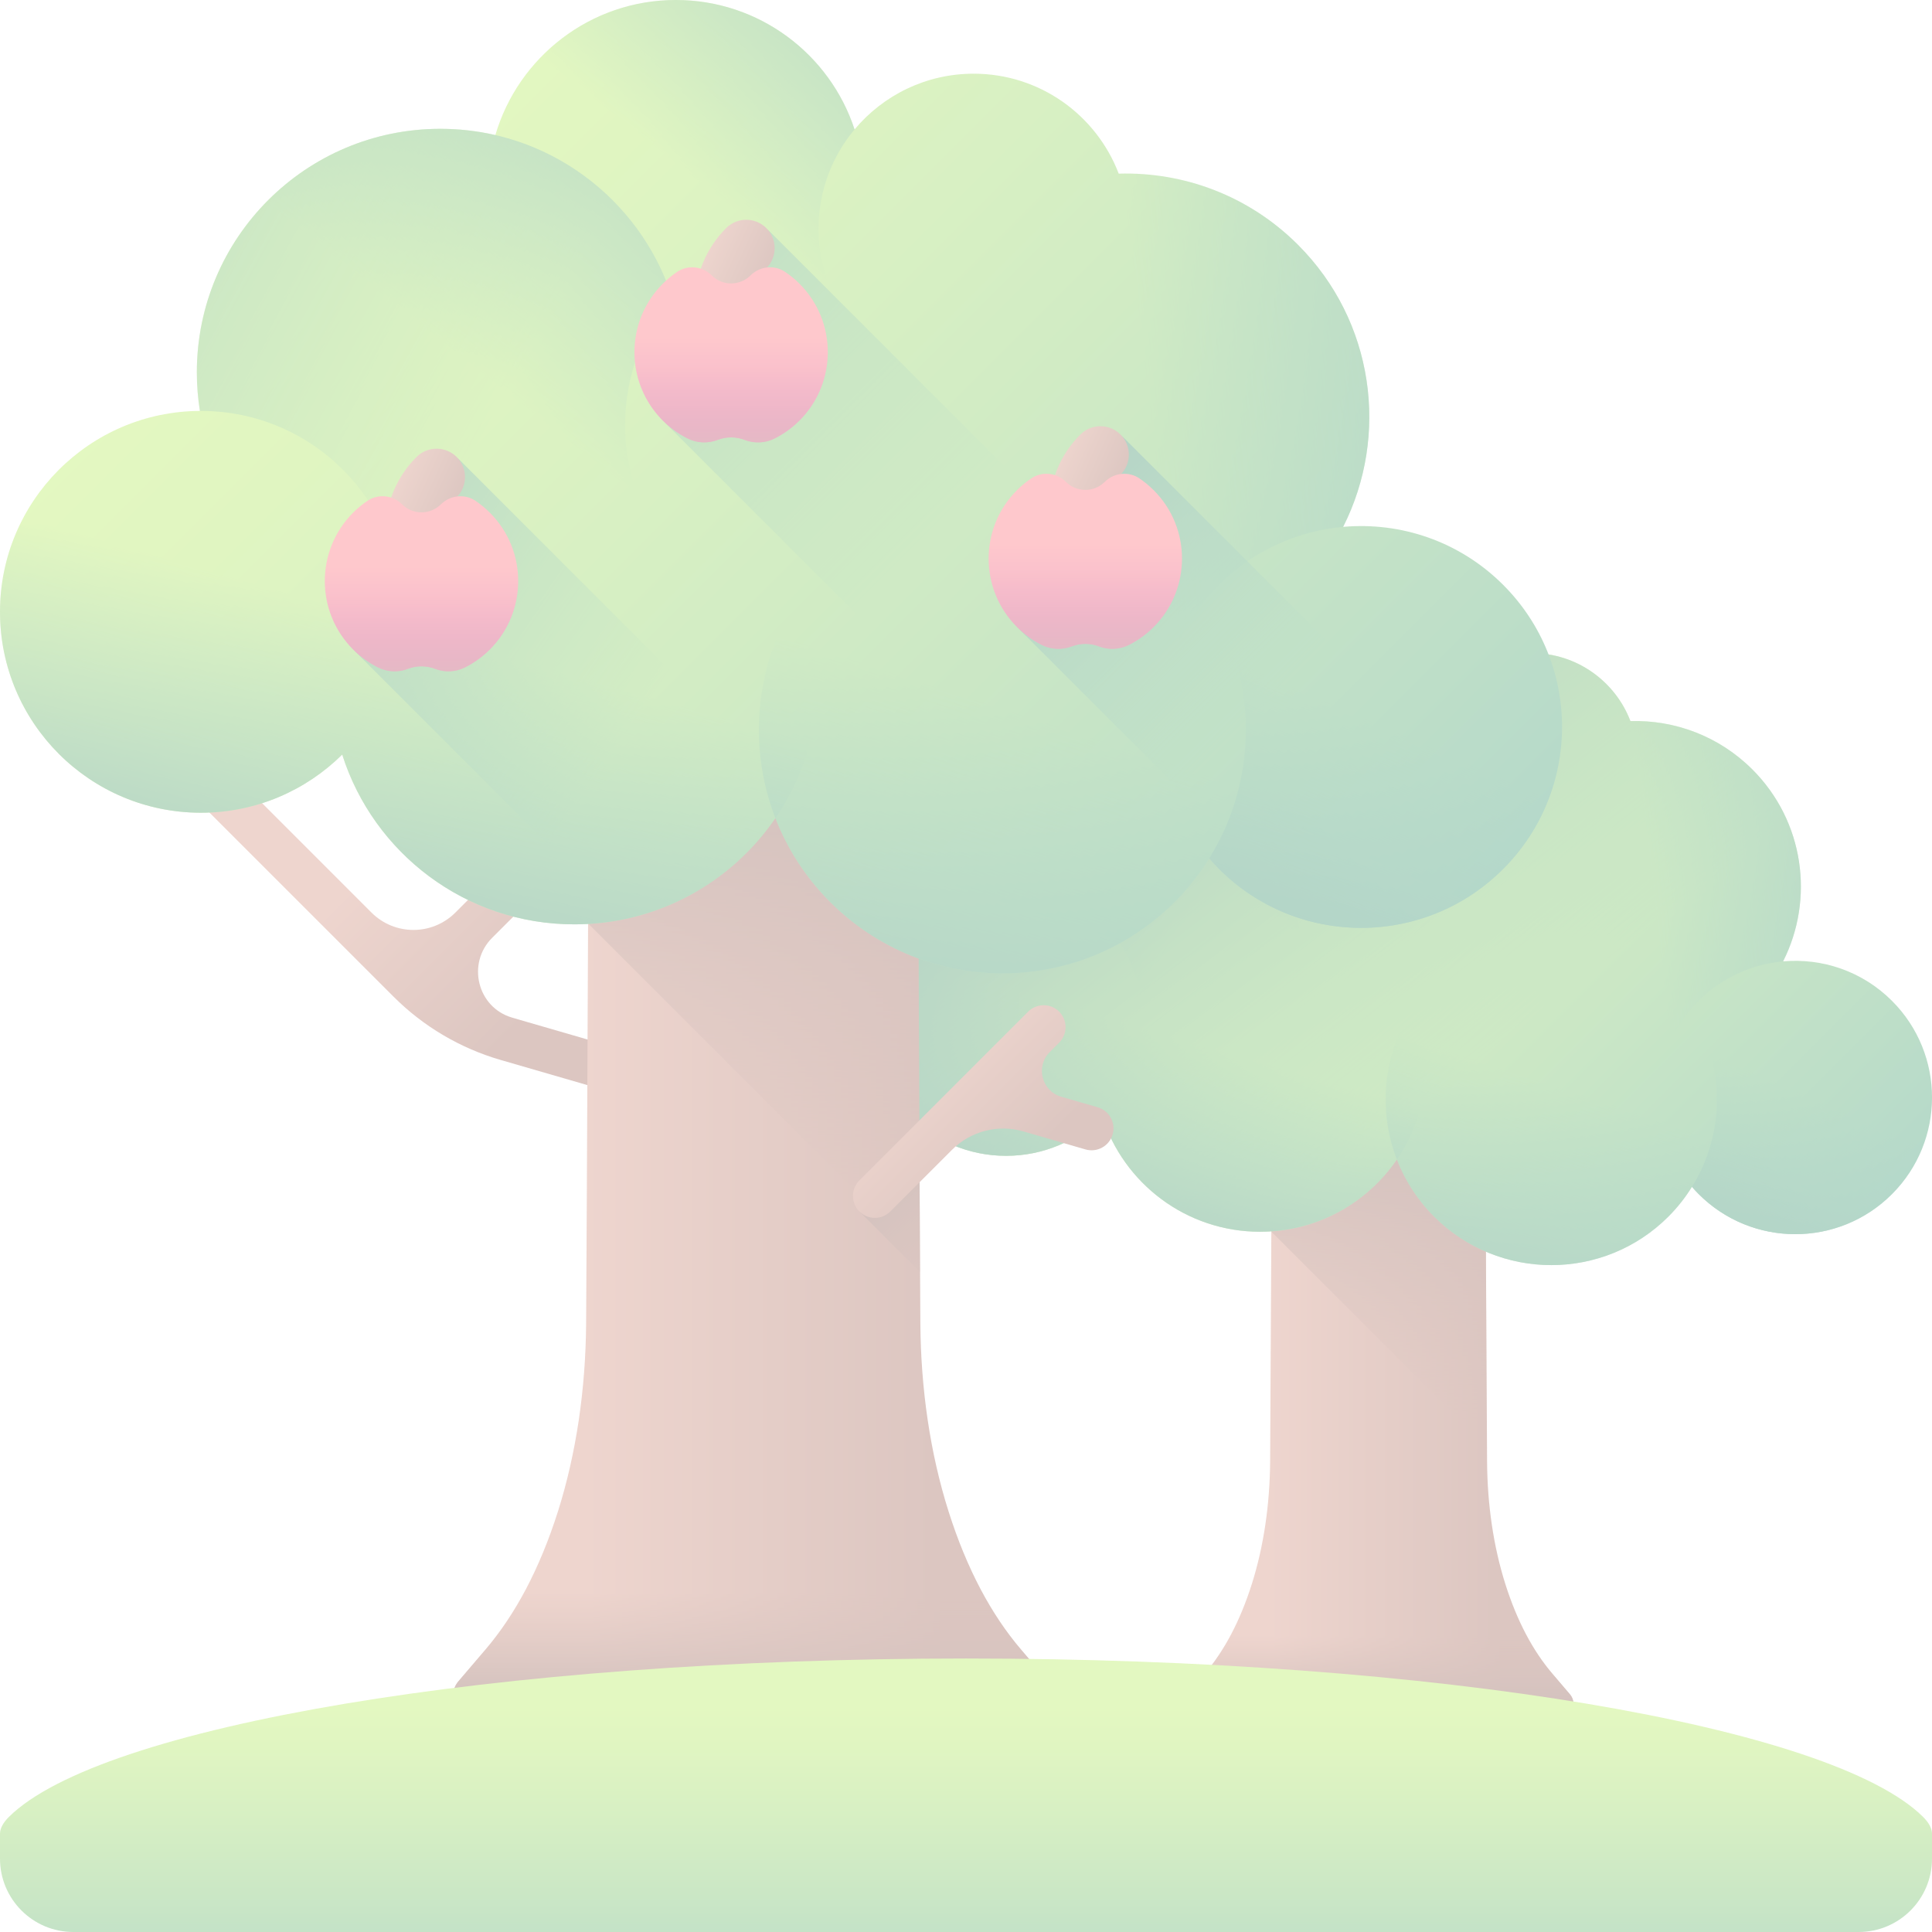 <svg width="48" height="48" viewBox="0 0 48 48" fill="none" xmlns="http://www.w3.org/2000/svg">
<g opacity="0.3" clip-path="url(#clip0_139_13496)">
<path d="M36.946 36.327C36.934 34.779 36.909 28.79 36.902 28.63H31.599C31.592 28.79 31.567 34.779 31.556 36.327C31.547 37.377 31.399 38.416 31.1 39.359C30.807 40.282 30.411 41.022 29.934 41.581L29.498 42.093C29.296 42.33 29.464 42.695 29.775 42.695H38.726C39.037 42.695 39.205 42.33 39.003 42.093L38.567 41.581C38.09 41.022 37.694 40.282 37.401 39.359C37.102 38.416 36.954 37.377 36.946 36.327Z" fill="url(#paint0_linear_139_13496)"/>
<path d="M36.939 35.951C36.926 33.492 36.908 28.764 36.902 28.63H31.599C31.596 28.685 31.592 29.444 31.586 30.599L36.939 35.951Z" fill="url(#paint1_linear_139_13496)"/>
<path d="M29.934 41.582L29.498 42.094C29.296 42.331 29.464 42.695 29.775 42.695H38.726C39.037 42.695 39.205 42.331 39.003 42.094L38.567 41.582C38.198 41.15 37.879 40.609 37.617 39.96H30.884C30.622 40.609 30.302 41.15 29.934 41.582Z" fill="url(#paint2_linear_139_13496)"/>
<path d="M47.006 24.866C46.265 24.125 45.268 23.799 44.3 23.885C45.081 22.341 44.828 20.408 43.538 19.118C42.703 18.284 41.601 17.884 40.508 17.915C40.131 16.928 39.176 16.226 38.056 16.226C37.247 16.226 36.524 16.593 36.043 17.168C35.626 15.898 34.432 14.981 33.022 14.981C31.578 14.981 30.359 15.945 29.972 17.264C29.673 17.195 29.362 17.158 29.043 17.158C26.77 17.158 24.927 19.001 24.927 21.274C24.927 21.496 24.945 21.713 24.979 21.926C23.111 21.935 21.6 23.451 21.6 25.321C21.6 27.196 23.12 28.716 24.996 28.716C25.927 28.716 26.77 28.341 27.384 27.734C27.912 29.397 29.468 30.603 31.306 30.603C32.718 30.603 33.964 29.891 34.705 28.808C34.906 29.324 35.214 29.809 35.631 30.226C37.239 31.833 39.844 31.833 41.452 30.226C41.679 29.998 41.874 29.75 42.037 29.487C42.09 29.549 42.145 29.609 42.204 29.668C43.53 30.994 45.68 30.994 47.006 29.668C48.332 28.342 48.332 26.192 47.006 24.866Z" fill="url(#paint3_linear_139_13496)"/>
<path d="M33.158 21.273C33.158 23.546 31.316 25.389 29.043 25.389C28.82 25.389 28.603 25.371 28.391 25.337V25.321C28.391 23.445 26.872 21.925 24.996 21.925H24.978C24.944 21.713 24.927 21.495 24.927 21.273C24.927 19 26.77 17.157 29.043 17.157C31.316 17.157 33.158 19 33.158 21.273Z" fill="url(#paint4_linear_139_13496)"/>
<path d="M32.164 22.165C32.164 22.663 32.271 23.136 32.464 23.562C31.725 24.663 30.469 25.389 29.043 25.389C26.77 25.389 24.927 23.546 24.927 21.273C24.927 19 26.77 17.157 29.043 17.157C30.867 17.157 32.414 18.345 32.954 19.988C32.461 20.578 32.164 21.336 32.164 22.165Z" fill="url(#paint5_linear_139_13496)"/>
<path d="M21.936 23.846C21.721 24.292 21.6 24.792 21.6 25.32C21.6 27.196 23.12 28.716 24.996 28.716C25.927 28.716 26.77 28.341 27.384 27.734C27.912 29.397 29.468 30.602 31.306 30.602C33.58 30.602 35.422 28.76 35.422 26.487C35.422 26.165 35.384 25.852 35.314 25.551C35.395 25.557 35.477 25.561 35.559 25.561C36.823 25.561 37.925 24.87 38.51 23.846H21.936Z" fill="url(#paint6_linear_139_13496)"/>
<path d="M47.006 24.866C45.68 23.54 43.53 23.54 42.204 24.866C42.132 24.937 42.066 25.012 42.002 25.087C42.863 26.421 42.874 28.143 42.037 29.488C42.09 29.549 42.145 29.61 42.204 29.668C43.53 30.994 45.68 30.994 47.006 29.668C48.332 28.342 48.332 26.192 47.006 24.866Z" fill="url(#paint7_linear_139_13496)"/>
<path d="M42.204 24.866C41.852 25.218 41.593 25.629 41.428 26.066C40.127 26.322 38.726 25.947 37.717 24.938C36.11 23.331 36.11 20.725 37.717 19.117C39.324 17.51 41.931 17.51 43.538 19.117C44.828 20.407 45.082 22.341 44.302 23.885C43.536 23.953 42.791 24.28 42.204 24.866Z" fill="url(#paint8_linear_139_13496)"/>
<path d="M33.784 18.822C33.316 18.985 32.877 19.253 32.503 19.627C31.177 20.953 31.177 23.103 32.503 24.429C33.161 25.088 34.023 25.419 34.886 25.423C34.083 26.973 34.331 28.926 35.631 30.226C37.239 31.833 39.845 31.833 41.452 30.226C41.68 29.998 41.874 29.75 42.037 29.487C42.091 29.549 42.145 29.609 42.204 29.668C43.097 30.561 44.365 30.852 45.502 30.541L33.784 18.822Z" fill="url(#paint9_linear_139_13496)"/>
<path d="M35.434 18.849C35.434 19.234 35.517 19.599 35.665 19.928C35.094 20.779 34.124 21.339 33.022 21.339C31.266 21.339 29.843 19.916 29.843 18.16C29.843 16.404 31.266 14.98 33.022 14.98C34.432 14.98 35.627 15.898 36.044 17.167C35.663 17.622 35.434 18.208 35.434 18.849Z" fill="url(#paint10_linear_139_13496)"/>
<path d="M47.006 24.866C46.265 24.125 45.268 23.799 44.3 23.885C45.081 22.341 44.828 20.408 43.538 19.118C42.703 18.284 41.601 17.884 40.508 17.915C40.131 16.928 39.176 16.226 38.056 16.226C37.247 16.226 36.524 16.593 36.043 17.168C35.626 15.898 34.432 14.981 33.022 14.981C31.578 14.981 30.359 15.945 29.972 17.264C29.673 17.195 29.362 17.158 29.043 17.158C26.77 17.158 24.927 19.001 24.927 21.274C24.927 21.496 24.945 21.713 24.979 21.926C23.111 21.935 21.6 23.451 21.6 25.321C21.6 27.196 23.12 28.716 24.996 28.716C25.927 28.716 26.77 28.341 27.384 27.734C27.912 29.397 29.468 30.603 31.306 30.603C32.718 30.603 33.964 29.891 34.705 28.808C34.906 29.324 35.214 29.809 35.631 30.226C37.239 31.833 39.844 31.833 41.452 30.226C41.679 29.998 41.874 29.75 42.037 29.487C42.09 29.549 42.145 29.609 42.204 29.668C43.53 30.994 45.68 30.994 47.006 29.668C48.332 28.342 48.332 26.192 47.006 24.866Z" fill="url(#paint11_linear_139_13496)"/>
<path d="M11.314 22.672L13.107 20.88L13.877 21.65L12.227 23.3C11.592 23.935 11.858 25.028 12.72 25.281C12.726 25.283 12.732 25.285 12.738 25.287L16.186 26.287L15.883 27.333L12.434 26.333C11.434 26.043 10.516 25.501 9.78 24.764L3.978 18.962L4.749 18.192L9.229 22.672C9.805 23.248 10.738 23.248 11.314 22.672Z" fill="url(#paint12_linear_139_13496)"/>
<path d="M22.866 32.885C22.848 30.5 22.81 20.011 22.799 19.765H14.629C14.619 20.011 14.581 30.5 14.562 32.885C14.55 34.502 14.321 36.103 13.861 37.555C13.409 38.977 12.8 40.117 12.065 40.979L11.392 41.768C11.081 42.133 11.341 42.695 11.82 42.695H25.608C26.088 42.695 26.348 42.133 26.036 41.768L25.364 40.979C24.629 40.117 24.019 38.977 23.568 37.555C23.107 36.103 22.878 34.502 22.866 32.885Z" fill="url(#paint13_linear_139_13496)"/>
<path d="M22.856 31.188C22.836 27.399 22.808 19.972 22.799 19.765H14.629C14.625 19.85 14.618 21.163 14.61 22.942L22.856 31.188Z" fill="url(#paint14_linear_139_13496)"/>
<path d="M21.351 30.098L22.858 31.605C22.854 30.782 22.849 29.735 22.843 28.605L21.351 30.098Z" fill="url(#paint15_linear_139_13496)"/>
<path d="M12.065 40.98L11.392 41.768C11.081 42.133 11.341 42.695 11.82 42.695H25.608C26.088 42.695 26.348 42.133 26.036 41.768L25.364 40.98C24.796 40.314 24.304 39.481 23.901 38.482H13.528C13.125 39.481 12.632 40.314 12.065 40.98Z" fill="url(#paint16_linear_139_13496)"/>
<path d="M27.271 27.51L26.366 27.248C25.88 27.107 25.723 26.496 26.081 26.138L26.314 25.905C26.527 25.692 26.527 25.347 26.314 25.134C26.102 24.921 25.757 24.921 25.544 25.134L21.351 29.328C21.138 29.54 21.138 29.885 21.351 30.098C21.563 30.311 21.908 30.311 22.121 30.098L23.653 28.566C24.117 28.102 24.797 27.927 25.427 28.11L26.968 28.557C27.257 28.641 27.559 28.474 27.643 28.185C27.727 27.896 27.56 27.594 27.271 27.51Z" fill="url(#paint17_linear_139_13496)"/>
<path d="M37.346 14.531C36.258 13.443 34.792 12.963 33.37 13.09C34.518 10.82 34.145 7.979 32.248 6.082C31.022 4.856 29.401 4.268 27.794 4.314C27.241 2.863 25.837 1.831 24.191 1.831C23.002 1.831 21.939 2.37 21.231 3.216C20.619 1.349 18.863 0 16.791 0C14.667 0 12.876 1.417 12.307 3.356C11.868 3.255 11.411 3.201 10.941 3.201C7.599 3.201 4.891 5.909 4.891 9.251C4.891 9.577 4.917 9.897 4.967 10.209C2.222 10.223 0 12.452 0 15.2C0 17.957 2.235 20.192 4.991 20.192C6.36 20.192 7.6 19.64 8.502 18.748C9.279 21.193 11.566 22.965 14.268 22.965C16.344 22.965 18.175 21.919 19.265 20.326C19.56 21.085 20.013 21.797 20.626 22.41C22.989 24.773 26.82 24.773 29.182 22.41C29.517 22.076 29.803 21.711 30.043 21.325C30.121 21.416 30.201 21.505 30.287 21.59C32.237 23.54 35.397 23.54 37.346 21.59C39.296 19.641 39.296 16.481 37.346 14.531Z" fill="url(#paint18_linear_139_13496)"/>
<path d="M16.991 9.25C16.991 12.592 14.282 15.301 10.94 15.301C10.614 15.301 10.295 15.275 9.983 15.225V15.201C9.983 12.444 7.749 10.209 4.992 10.209H4.966C4.916 9.898 4.89 9.577 4.89 9.25C4.89 5.909 7.599 3.2 10.94 3.2C14.282 3.2 16.991 5.909 16.991 9.25Z" fill="url(#paint19_linear_139_13496)"/>
<path d="M15.53 10.562C15.53 11.294 15.687 11.99 15.97 12.616C14.884 14.235 13.037 15.301 10.94 15.301C7.599 15.301 4.89 12.592 4.89 9.251C4.89 5.909 7.599 3.2 10.94 3.2C13.622 3.2 15.897 4.946 16.69 7.361C15.965 8.228 15.53 9.343 15.53 10.562Z" fill="url(#paint20_linear_139_13496)"/>
<path d="M0.494 13.032C0.178 13.688 0 14.423 0 15.2C0 17.957 2.235 20.192 4.991 20.192C6.36 20.192 7.6 19.64 8.502 18.748C9.279 21.193 11.566 22.965 14.268 22.965C17.61 22.965 20.319 20.256 20.319 16.915C20.319 16.441 20.263 15.981 20.16 15.539C20.279 15.547 20.399 15.553 20.52 15.553C22.378 15.553 23.997 14.538 24.857 13.032H0.494Z" fill="url(#paint21_linear_139_13496)"/>
<path d="M37.347 14.532C35.397 12.582 32.237 12.582 30.288 14.532C30.183 14.637 30.085 14.746 29.991 14.857C31.256 16.818 31.273 19.349 30.043 21.326C30.121 21.416 30.202 21.505 30.288 21.591C32.237 23.54 35.397 23.54 37.347 21.591C39.296 19.642 39.296 16.481 37.347 14.532Z" fill="url(#paint22_linear_139_13496)"/>
<path d="M30.288 14.532C29.77 15.05 29.389 15.653 29.147 16.296C27.234 16.672 25.174 16.12 23.692 14.638C21.329 12.275 21.329 8.444 23.692 6.082C26.055 3.719 29.886 3.719 32.248 6.082C34.145 7.978 34.519 10.821 33.371 13.089C32.246 13.19 31.15 13.67 30.288 14.532Z" fill="url(#paint23_linear_139_13496)"/>
<path d="M17.91 5.647C17.222 5.887 16.576 6.281 16.027 6.831C14.078 8.78 14.078 11.941 16.027 13.89C16.995 14.858 18.261 15.345 19.53 15.351C18.35 17.629 18.715 20.5 20.626 22.411C22.989 24.773 26.82 24.773 29.182 22.411C29.517 22.076 29.803 21.711 30.043 21.325C30.121 21.416 30.202 21.505 30.288 21.591C31.601 22.904 33.464 23.331 35.136 22.875L17.91 5.647Z" fill="url(#paint24_linear_139_13496)"/>
<path d="M20.336 5.687C20.336 6.253 20.457 6.79 20.676 7.274C19.837 8.524 18.41 9.348 16.791 9.348C14.209 9.348 12.117 7.255 12.117 4.674C12.117 2.093 14.209 0 16.791 0C18.862 0 20.62 1.348 21.232 3.214C20.672 3.884 20.336 4.745 20.336 5.687Z" fill="url(#paint25_linear_139_13496)"/>
<path d="M24.123 24.131L11.44 11.448C11.165 11.173 10.718 11.173 10.442 11.448C10.153 11.738 9.94 12.083 9.812 12.459C9.618 12.395 9.401 12.417 9.224 12.537C9.098 12.622 8.978 12.72 8.867 12.831C7.929 13.77 7.929 15.29 8.867 16.229L15.481 22.843C17.047 22.524 18.393 21.6 19.265 20.326C19.56 21.086 20.013 21.798 20.626 22.411C21.608 23.393 22.844 23.965 24.123 24.131Z" fill="url(#paint26_linear_139_13496)"/>
<path d="M35.949 22.575L19.134 5.761C18.858 5.485 18.411 5.485 18.136 5.76C17.846 6.05 17.633 6.395 17.505 6.771C17.312 6.707 17.095 6.729 16.917 6.849C16.791 6.934 16.672 7.032 16.56 7.143C15.623 8.082 15.623 9.602 16.56 10.541L28.789 22.769C28.924 22.656 29.056 22.537 29.183 22.41C29.517 22.076 29.803 21.71 30.043 21.325C30.121 21.416 30.202 21.504 30.288 21.59C31.819 23.122 34.097 23.449 35.949 22.575Z" fill="url(#paint27_linear_139_13496)"/>
<path d="M37.931 20.887L27.934 10.89C27.658 10.614 27.211 10.614 26.935 10.89C26.646 11.179 26.433 11.524 26.305 11.9C26.111 11.837 25.894 11.858 25.717 11.978C25.591 12.063 25.471 12.161 25.36 12.273C24.422 13.211 24.422 14.732 25.36 15.67L32.589 22.899C34.237 23.316 36.057 22.88 37.346 21.59C37.566 21.37 37.76 21.134 37.931 20.887Z" fill="url(#paint28_linear_139_13496)"/>
<path d="M10.283 14.817C9.893 14.817 9.577 14.501 9.577 14.111V13.215C9.577 12.512 9.851 11.851 10.348 11.354C10.623 11.079 11.07 11.079 11.346 11.354C11.622 11.63 11.622 12.077 11.346 12.352C11.116 12.583 10.989 12.889 10.989 13.215V14.111C10.989 14.501 10.673 14.817 10.283 14.817Z" fill="url(#paint29_linear_139_13496)"/>
<path d="M12.171 16.135C11.989 16.317 11.784 16.463 11.567 16.575C11.33 16.696 11.054 16.711 10.806 16.616C10.591 16.534 10.353 16.534 10.138 16.616C9.89 16.711 9.614 16.696 9.377 16.575C9.16 16.463 8.955 16.317 8.773 16.135C7.835 15.196 7.835 13.676 8.773 12.737C8.884 12.626 9.004 12.528 9.13 12.443C9.399 12.261 9.76 12.3 9.989 12.53C10.123 12.663 10.297 12.729 10.472 12.729C10.646 12.729 10.821 12.663 10.954 12.53C11.087 12.398 11.263 12.329 11.439 12.329C11.57 12.329 11.7 12.366 11.814 12.443C11.94 12.528 12.059 12.627 12.171 12.738C13.109 13.676 13.109 15.196 12.171 16.135Z" fill="url(#paint30_linear_139_13496)"/>
<path d="M12.874 14.436C12.874 15.379 12.33 16.195 11.539 16.588C11.311 16.701 11.044 16.707 10.806 16.616L10.805 16.616C10.59 16.534 10.353 16.534 10.138 16.616L10.137 16.616C9.899 16.707 9.632 16.701 9.404 16.588C8.613 16.195 8.069 15.379 8.069 14.436H12.874Z" fill="url(#paint31_linear_139_13496)"/>
<path d="M17.976 9.13C17.587 9.13 17.27 8.814 17.27 8.424V7.527C17.27 6.824 17.544 6.164 18.041 5.667C18.317 5.391 18.764 5.391 19.039 5.667C19.315 5.942 19.315 6.389 19.039 6.665C18.809 6.895 18.682 7.202 18.682 7.527V8.424C18.682 8.814 18.366 9.13 17.976 9.13Z" fill="url(#paint32_linear_139_13496)"/>
<path d="M19.864 10.447C19.681 10.629 19.477 10.776 19.26 10.887C19.023 11.008 18.747 11.024 18.499 10.929C18.284 10.846 18.046 10.846 17.831 10.929C17.583 11.024 17.306 11.008 17.07 10.887C16.852 10.776 16.648 10.629 16.466 10.447C15.528 9.509 15.528 7.988 16.466 7.05C16.577 6.938 16.697 6.84 16.823 6.755C17.092 6.574 17.453 6.613 17.682 6.842C17.816 6.976 17.99 7.042 18.165 7.042C18.339 7.042 18.514 6.975 18.648 6.842C18.78 6.71 18.956 6.641 19.132 6.641C19.263 6.641 19.393 6.678 19.507 6.756C19.633 6.841 19.753 6.939 19.864 7.05C20.801 7.988 20.801 9.509 19.864 10.447Z" fill="url(#paint33_linear_139_13496)"/>
<path d="M20.567 8.749C20.567 9.692 20.024 10.508 19.233 10.9C19.005 11.014 18.738 11.02 18.5 10.929L18.498 10.928C18.283 10.846 18.046 10.846 17.832 10.928L17.83 10.929C17.592 11.02 17.325 11.014 17.097 10.9C16.306 10.508 15.763 9.691 15.763 8.749H20.567Z" fill="url(#paint34_linear_139_13496)"/>
<path d="M26.776 14.259C26.386 14.259 26.07 13.943 26.07 13.553V12.657C26.07 11.954 26.344 11.293 26.841 10.796C27.117 10.52 27.564 10.521 27.839 10.796C28.115 11.072 28.115 11.519 27.839 11.794C27.609 12.025 27.482 12.331 27.482 12.657V13.553C27.482 13.943 27.166 14.259 26.776 14.259Z" fill="url(#paint35_linear_139_13496)"/>
<path d="M28.663 15.576C28.481 15.759 28.277 15.905 28.059 16.017C27.823 16.138 27.547 16.153 27.299 16.058C27.084 15.976 26.846 15.976 26.631 16.058C26.383 16.153 26.106 16.138 25.87 16.017C25.652 15.905 25.448 15.759 25.266 15.576C24.328 14.638 24.328 13.117 25.266 12.179C25.377 12.068 25.497 11.97 25.623 11.885C25.892 11.703 26.252 11.742 26.482 11.972C26.615 12.105 26.79 12.171 26.965 12.171C27.139 12.171 27.314 12.105 27.447 11.972C27.579 11.84 27.755 11.771 27.932 11.771C28.062 11.771 28.193 11.808 28.307 11.885C28.433 11.97 28.552 12.068 28.664 12.18C29.601 13.117 29.601 14.638 28.663 15.576Z" fill="url(#paint36_linear_139_13496)"/>
<path d="M29.367 13.878C29.367 14.821 28.823 15.637 28.032 16.03C27.804 16.143 27.538 16.149 27.299 16.058L27.298 16.058C27.083 15.976 26.846 15.976 26.631 16.058L26.63 16.058C26.392 16.149 26.125 16.143 25.897 16.03C25.106 15.637 24.562 14.821 24.562 13.878H29.367Z" fill="url(#paint37_linear_139_13496)"/>
<path d="M48 45.553C47.998 45.423 47.92 45.281 47.778 45.14C45.515 42.894 35.729 41.205 24 41.205C12.271 41.205 2.485 42.894 0.222 45.14C0.08 45.281 0.002 45.423 0 45.553H0V46.177C0 47.184 0.816 48 1.823 48H46.177C47.184 48 48 47.184 48 46.177V45.553H48Z" fill="url(#paint38_linear_139_13496)"/>
</g>
<defs>
<linearGradient id="paint0_linear_139_13496" x1="31.62" y1="35.663" x2="37.311" y2="35.663" gradientUnits="userSpaceOnUse">
<stop stop-color="#C5715A"/>
<stop offset="1" stop-color="#883F2E"/>
</linearGradient>
<linearGradient id="paint1_linear_139_13496" x1="34.263" y1="35.265" x2="34.263" y2="28.058" gradientUnits="userSpaceOnUse">
<stop stop-color="#883F2E" stop-opacity="0"/>
<stop offset="1" stop-color="#6D3326"/>
</linearGradient>
<linearGradient id="paint2_linear_139_13496" x1="34.251" y1="40.652" x2="34.251" y2="42.298" gradientUnits="userSpaceOnUse">
<stop stop-color="#883F2E" stop-opacity="0"/>
<stop offset="1" stop-color="#6D3326"/>
</linearGradient>
<linearGradient id="paint3_linear_139_13496" x1="27.582" y1="17.936" x2="43.689" y2="34.042" gradientUnits="userSpaceOnUse">
<stop stop-color="#A2E62E"/>
<stop offset="0.123" stop-color="#97DE30"/>
<stop offset="0.34" stop-color="#79CB36"/>
<stop offset="0.623" stop-color="#4AAB3F"/>
<stop offset="0.961" stop-color="#09804C"/>
<stop offset="1" stop-color="#017B4E"/>
</linearGradient>
<linearGradient id="paint4_linear_139_13496" x1="30.101" y1="21.716" x2="20.155" y2="16.297" gradientUnits="userSpaceOnUse">
<stop stop-color="#017B4E" stop-opacity="0"/>
<stop offset="0.483" stop-color="#01754A" stop-opacity="0.483"/>
<stop offset="1" stop-color="#026841"/>
</linearGradient>
<linearGradient id="paint5_linear_139_13496" x1="29.303" y1="20.942" x2="33.756" y2="15.281" gradientUnits="userSpaceOnUse">
<stop stop-color="#017B4E" stop-opacity="0"/>
<stop offset="0.483" stop-color="#01754A" stop-opacity="0.483"/>
<stop offset="1" stop-color="#026841"/>
</linearGradient>
<linearGradient id="paint6_linear_139_13496" x1="29.609" y1="25.903" x2="28.158" y2="30.982" gradientUnits="userSpaceOnUse">
<stop stop-color="#017B4E" stop-opacity="0"/>
<stop offset="0.483" stop-color="#01754A" stop-opacity="0.483"/>
<stop offset="1" stop-color="#026841"/>
</linearGradient>
<linearGradient id="paint7_linear_139_13496" x1="44.725" y1="27.15" x2="42.979" y2="31.127" gradientUnits="userSpaceOnUse">
<stop stop-color="#017B4E" stop-opacity="0"/>
<stop offset="0.483" stop-color="#01754A" stop-opacity="0.483"/>
<stop offset="1" stop-color="#026841"/>
</linearGradient>
<linearGradient id="paint8_linear_139_13496" x1="41.036" y1="21.988" x2="48.187" y2="21.134" gradientUnits="userSpaceOnUse">
<stop stop-color="#017B4E" stop-opacity="0"/>
<stop offset="0.483" stop-color="#01754A" stop-opacity="0.483"/>
<stop offset="1" stop-color="#026841"/>
</linearGradient>
<linearGradient id="paint9_linear_139_13496" x1="38.233" y1="26.849" x2="36.27" y2="32.867" gradientUnits="userSpaceOnUse">
<stop stop-color="#017B4E" stop-opacity="0"/>
<stop offset="0.483" stop-color="#01754A" stop-opacity="0.483"/>
<stop offset="1" stop-color="#026841"/>
</linearGradient>
<linearGradient id="paint10_linear_139_13496" x1="33.224" y1="17.904" x2="36.664" y2="13.531" gradientUnits="userSpaceOnUse">
<stop stop-color="#017B4E" stop-opacity="0"/>
<stop offset="0.483" stop-color="#01754A" stop-opacity="0.483"/>
<stop offset="1" stop-color="#026841"/>
</linearGradient>
<linearGradient id="paint11_linear_139_13496" x1="35.84" y1="27.008" x2="28.624" y2="17.659" gradientUnits="userSpaceOnUse">
<stop stop-color="#017B4E" stop-opacity="0"/>
<stop offset="0.455" stop-color="#017046" stop-opacity="0.455"/>
<stop offset="1" stop-color="#026841"/>
</linearGradient>
<linearGradient id="paint12_linear_139_13496" x1="9.746" y1="21.124" x2="13.602" y2="24.981" gradientUnits="userSpaceOnUse">
<stop stop-color="#C5715A"/>
<stop offset="1" stop-color="#883F2E"/>
</linearGradient>
<linearGradient id="paint13_linear_139_13496" x1="14.661" y1="31.23" x2="23.429" y2="31.23" gradientUnits="userSpaceOnUse">
<stop stop-color="#C5715A"/>
<stop offset="1" stop-color="#883F2E"/>
</linearGradient>
<linearGradient id="paint14_linear_139_13496" x1="18.733" y1="30.118" x2="18.733" y2="18.872" gradientUnits="userSpaceOnUse">
<stop stop-color="#883F2E" stop-opacity="0"/>
<stop offset="1" stop-color="#6D3326"/>
</linearGradient>
<linearGradient id="paint15_linear_139_13496" x1="24.618" y1="31.872" x2="22.059" y2="29.313" gradientUnits="userSpaceOnUse">
<stop stop-color="#883F2E" stop-opacity="0"/>
<stop offset="1" stop-color="#6D3326"/>
</linearGradient>
<linearGradient id="paint16_linear_139_13496" x1="18.714" y1="39.547" x2="18.714" y2="42.082" gradientUnits="userSpaceOnUse">
<stop stop-color="#883F2E" stop-opacity="0"/>
<stop offset="1" stop-color="#6D3326"/>
</linearGradient>
<linearGradient id="paint17_linear_139_13496" x1="22.822" y1="26.606" x2="25.36" y2="29.144" gradientUnits="userSpaceOnUse">
<stop stop-color="#C5715A"/>
<stop offset="1" stop-color="#883F2E"/>
</linearGradient>
<linearGradient id="paint18_linear_139_13496" x1="8.794" y1="4.344" x2="32.471" y2="28.021" gradientUnits="userSpaceOnUse">
<stop stop-color="#A2E62E"/>
<stop offset="0.123" stop-color="#97DE30"/>
<stop offset="0.34" stop-color="#79CB36"/>
<stop offset="0.623" stop-color="#4AAB3F"/>
<stop offset="0.961" stop-color="#09804C"/>
<stop offset="1" stop-color="#017B4E"/>
</linearGradient>
<linearGradient id="paint19_linear_139_13496" x1="12.497" y1="9.901" x2="-2.124" y2="1.935" gradientUnits="userSpaceOnUse">
<stop stop-color="#017B4E" stop-opacity="0"/>
<stop offset="0.483" stop-color="#01754A" stop-opacity="0.483"/>
<stop offset="1" stop-color="#026841"/>
</linearGradient>
<linearGradient id="paint20_linear_139_13496" x1="11.323" y1="8.764" x2="17.87" y2="0.443" gradientUnits="userSpaceOnUse">
<stop stop-color="#017B4E" stop-opacity="0"/>
<stop offset="0.483" stop-color="#01754A" stop-opacity="0.483"/>
<stop offset="1" stop-color="#026841"/>
</linearGradient>
<linearGradient id="paint21_linear_139_13496" x1="11.774" y1="16.056" x2="9.64" y2="23.523" gradientUnits="userSpaceOnUse">
<stop stop-color="#017B4E" stop-opacity="0"/>
<stop offset="0.483" stop-color="#01754A" stop-opacity="0.483"/>
<stop offset="1" stop-color="#026841"/>
</linearGradient>
<linearGradient id="paint22_linear_139_13496" x1="34" y1="17.886" x2="31.434" y2="23.733" gradientUnits="userSpaceOnUse">
<stop stop-color="#017B4E" stop-opacity="0"/>
<stop offset="0.483" stop-color="#01754A" stop-opacity="0.483"/>
<stop offset="1" stop-color="#026841"/>
</linearGradient>
<linearGradient id="paint23_linear_139_13496" x1="28.577" y1="10.298" x2="39.089" y2="9.043" gradientUnits="userSpaceOnUse">
<stop stop-color="#017B4E" stop-opacity="0"/>
<stop offset="0.483" stop-color="#01754A" stop-opacity="0.483"/>
<stop offset="1" stop-color="#026841"/>
</linearGradient>
<linearGradient id="paint24_linear_139_13496" x1="24.45" y1="17.447" x2="21.564" y2="26.294" gradientUnits="userSpaceOnUse">
<stop stop-color="#017B4E" stop-opacity="0"/>
<stop offset="0.483" stop-color="#01754A" stop-opacity="0.483"/>
<stop offset="1" stop-color="#026841"/>
</linearGradient>
<linearGradient id="paint25_linear_139_13496" x1="17.087" y1="4.298" x2="22.143" y2="-2.13" gradientUnits="userSpaceOnUse">
<stop stop-color="#017B4E" stop-opacity="0"/>
<stop offset="0.483" stop-color="#01754A" stop-opacity="0.483"/>
<stop offset="1" stop-color="#026841"/>
</linearGradient>
<linearGradient id="paint26_linear_139_13496" x1="15.399" y1="18.464" x2="6.458" y2="12.347" gradientUnits="userSpaceOnUse">
<stop stop-color="#017B4E" stop-opacity="0"/>
<stop offset="0.483" stop-color="#01754A" stop-opacity="0.483"/>
<stop offset="1" stop-color="#026841"/>
</linearGradient>
<linearGradient id="paint27_linear_139_13496" x1="23.374" y1="13.677" x2="12.866" y2="3.169" gradientUnits="userSpaceOnUse">
<stop stop-color="#017B4E" stop-opacity="0"/>
<stop offset="0.483" stop-color="#01754A" stop-opacity="0.483"/>
<stop offset="1" stop-color="#026841"/>
</linearGradient>
<linearGradient id="paint28_linear_139_13496" x1="31.154" y1="17.787" x2="25.71" y2="12.343" gradientUnits="userSpaceOnUse">
<stop stop-color="#017B4E" stop-opacity="0"/>
<stop offset="0.483" stop-color="#01754A" stop-opacity="0.483"/>
<stop offset="1" stop-color="#026841"/>
</linearGradient>
<linearGradient id="paint29_linear_139_13496" x1="9.555" y1="12.527" x2="11.155" y2="13.248" gradientUnits="userSpaceOnUse">
<stop stop-color="#C5715A"/>
<stop offset="1" stop-color="#883F2E"/>
</linearGradient>
<linearGradient id="paint30_linear_139_13496" x1="10.472" y1="14.044" x2="10.472" y2="16.18" gradientUnits="userSpaceOnUse">
<stop stop-color="#FD4755"/>
<stop offset="1" stop-color="#D2024E"/>
</linearGradient>
<linearGradient id="paint31_linear_139_13496" x1="10.472" y1="14.827" x2="10.472" y2="17.829" gradientUnits="userSpaceOnUse">
<stop stop-color="#C00148" stop-opacity="0"/>
<stop offset="1" stop-color="#6D3326"/>
</linearGradient>
<linearGradient id="paint32_linear_139_13496" x1="17.248" y1="6.839" x2="18.848" y2="7.561" gradientUnits="userSpaceOnUse">
<stop stop-color="#C5715A"/>
<stop offset="1" stop-color="#883F2E"/>
</linearGradient>
<linearGradient id="paint33_linear_139_13496" x1="18.165" y1="8.357" x2="18.165" y2="10.493" gradientUnits="userSpaceOnUse">
<stop stop-color="#FD4755"/>
<stop offset="1" stop-color="#D2024E"/>
</linearGradient>
<linearGradient id="paint34_linear_139_13496" x1="18.165" y1="9.139" x2="18.165" y2="12.142" gradientUnits="userSpaceOnUse">
<stop stop-color="#C00148" stop-opacity="0"/>
<stop offset="1" stop-color="#6D3326"/>
</linearGradient>
<linearGradient id="paint35_linear_139_13496" x1="26.048" y1="11.969" x2="27.648" y2="12.69" gradientUnits="userSpaceOnUse">
<stop stop-color="#C5715A"/>
<stop offset="1" stop-color="#883F2E"/>
</linearGradient>
<linearGradient id="paint36_linear_139_13496" x1="26.965" y1="13.486" x2="26.965" y2="15.622" gradientUnits="userSpaceOnUse">
<stop stop-color="#FD4755"/>
<stop offset="1" stop-color="#D2024E"/>
</linearGradient>
<linearGradient id="paint37_linear_139_13496" x1="26.965" y1="14.269" x2="26.965" y2="17.271" gradientUnits="userSpaceOnUse">
<stop stop-color="#C00148" stop-opacity="0"/>
<stop offset="1" stop-color="#6D3326"/>
</linearGradient>
<linearGradient id="paint38_linear_139_13496" x1="24" y1="42.447" x2="24" y2="50.217" gradientUnits="userSpaceOnUse">
<stop stop-color="#A2E62E"/>
<stop offset="0.123" stop-color="#97DE30"/>
<stop offset="0.34" stop-color="#79CB36"/>
<stop offset="0.623" stop-color="#4AAB3F"/>
<stop offset="0.961" stop-color="#09804C"/>
<stop offset="1" stop-color="#017B4E"/>
</linearGradient>
<clipPath id="clip0_139_13496">
<rect width="48" height="48" fill="white"/>
</clipPath>
</defs>
</svg>
